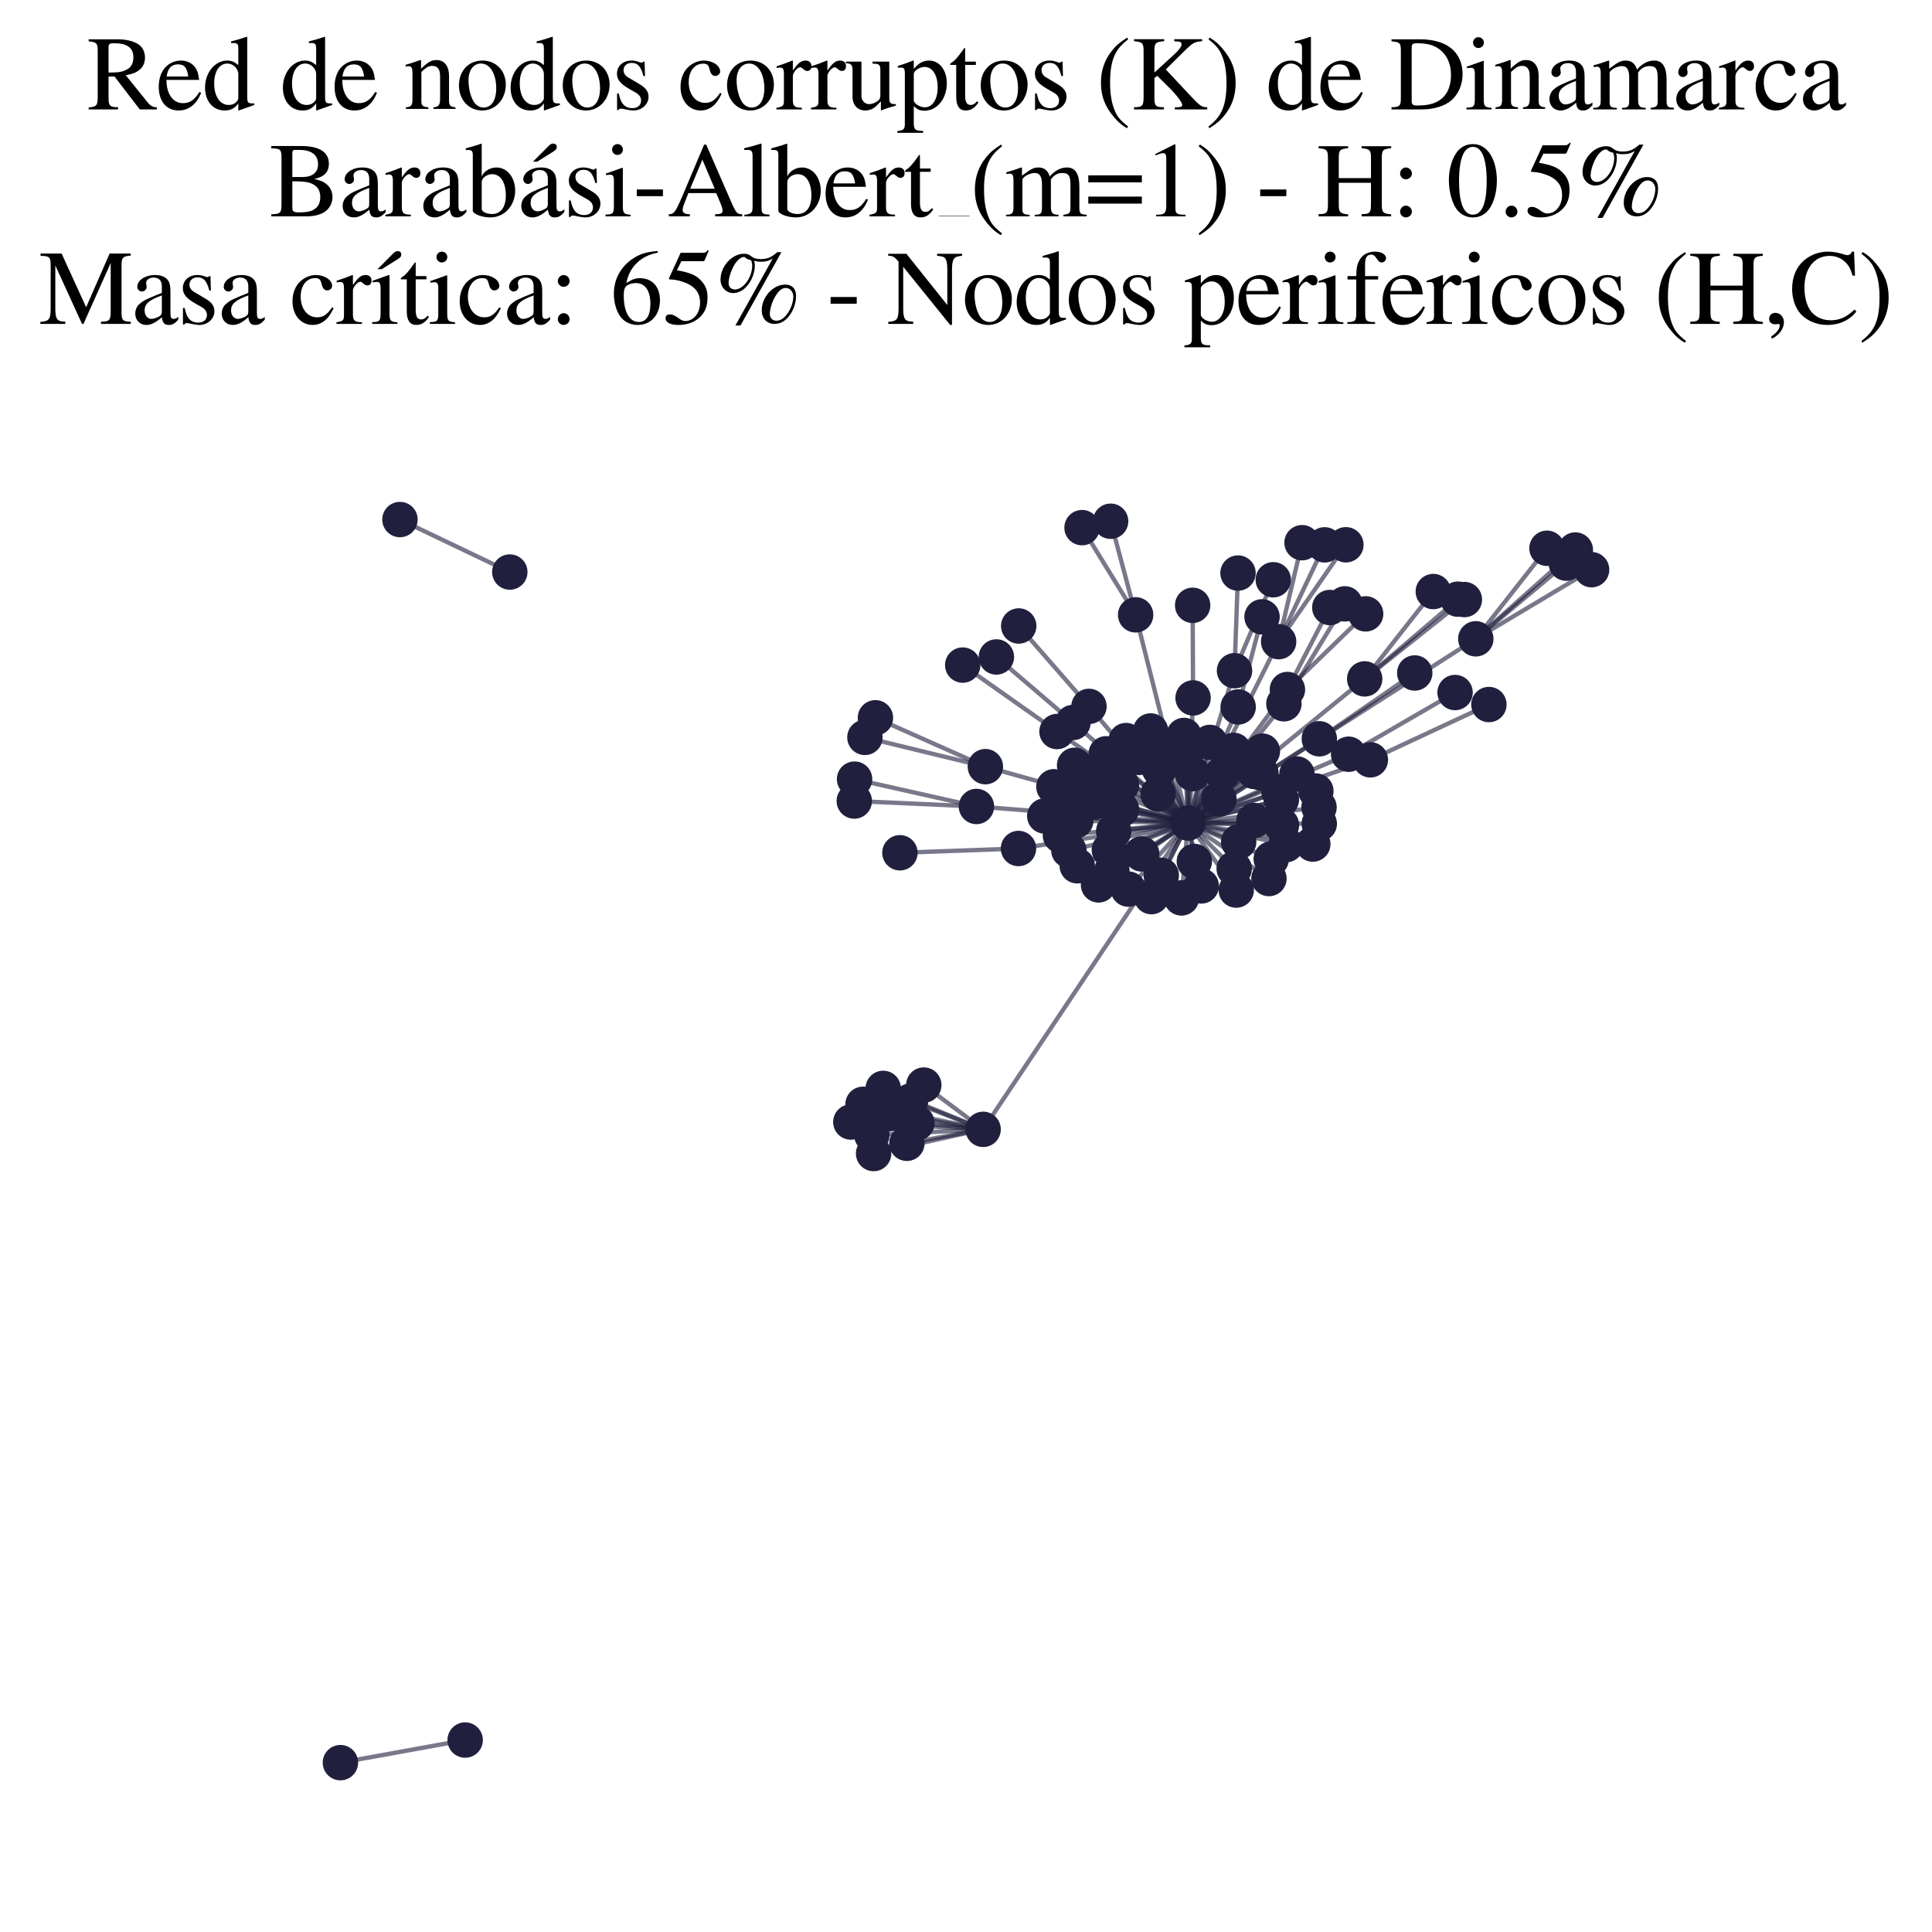 <?xml version="1.0" encoding="utf-8" standalone="no"?>
<!DOCTYPE svg PUBLIC "-//W3C//DTD SVG 1.1//EN"
  "http://www.w3.org/Graphics/SVG/1.1/DTD/svg11.dtd">
<svg xmlns:xlink="http://www.w3.org/1999/xlink" width="178.023pt" height="178.045pt" viewBox="0 0 178.023 178.045" xmlns="http://www.w3.org/2000/svg" version="1.1">
 <defs>
  <style type="text/css">*{stroke-linejoin: round; stroke-linecap: butt}</style>
 </defs>
 <g id="figure_1">
  <g id="patch_1">
   <path d="M 0 178.045 
L 178.023 178.045 
L 178.023 0 
L 0 0 
z
" style="fill: #ffffff"/>
  </g>
  <g id="axes_1">
   <g id="LineCollection_1">
    <path d="M 109.473 75.837 
L 90.589 104.063 
" clip-path="url(#p9d68bdb3b7)" style="fill: none; stroke: #201f3d; stroke-opacity: 0.6; stroke-width: 0.4"/>
    <path d="M 109.473 75.837 
L 104.643 56.654 
" clip-path="url(#p9d68bdb3b7)" style="fill: none; stroke: #201f3d; stroke-opacity: 0.6; stroke-width: 0.4"/>
    <path d="M 109.473 75.837 
L 100.087 71.903 
" clip-path="url(#p9d68bdb3b7)" style="fill: none; stroke: #201f3d; stroke-opacity: 0.6; stroke-width: 0.4"/>
    <path d="M 109.473 75.837 
L 101.93 69.457 
" clip-path="url(#p9d68bdb3b7)" style="fill: none; stroke: #201f3d; stroke-opacity: 0.6; stroke-width: 0.4"/>
    <path d="M 109.473 75.837 
L 135.987 58.863 
" clip-path="url(#p9d68bdb3b7)" style="fill: none; stroke: #201f3d; stroke-opacity: 0.6; stroke-width: 0.4"/>
    <path d="M 109.473 75.837 
L 100.342 65.09 
" clip-path="url(#p9d68bdb3b7)" style="fill: none; stroke: #201f3d; stroke-opacity: 0.6; stroke-width: 0.4"/>
    <path d="M 109.473 75.837 
L 106.098 82.619 
" clip-path="url(#p9d68bdb3b7)" style="fill: none; stroke: #201f3d; stroke-opacity: 0.6; stroke-width: 0.4"/>
    <path d="M 109.473 75.837 
L 109.888 71.29 
" clip-path="url(#p9d68bdb3b7)" style="fill: none; stroke: #201f3d; stroke-opacity: 0.6; stroke-width: 0.4"/>
    <path d="M 109.473 75.837 
L 113.913 82.015 
" clip-path="url(#p9d68bdb3b7)" style="fill: none; stroke: #201f3d; stroke-opacity: 0.6; stroke-width: 0.4"/>
    <path d="M 109.473 75.837 
L 89.974 74.312 
" clip-path="url(#p9d68bdb3b7)" style="fill: none; stroke: #201f3d; stroke-opacity: 0.6; stroke-width: 0.4"/>
    <path d="M 109.473 75.837 
L 121.25 72.888 
" clip-path="url(#p9d68bdb3b7)" style="fill: none; stroke: #201f3d; stroke-opacity: 0.6; stroke-width: 0.4"/>
    <path d="M 109.473 75.837 
L 117.82 59.123 
" clip-path="url(#p9d68bdb3b7)" style="fill: none; stroke: #201f3d; stroke-opacity: 0.6; stroke-width: 0.4"/>
    <path d="M 109.473 75.837 
L 110.052 79.375 
" clip-path="url(#p9d68bdb3b7)" style="fill: none; stroke: #201f3d; stroke-opacity: 0.6; stroke-width: 0.4"/>
    <path d="M 109.473 75.837 
L 126.272 70.013 
" clip-path="url(#p9d68bdb3b7)" style="fill: none; stroke: #201f3d; stroke-opacity: 0.6; stroke-width: 0.4"/>
    <path d="M 109.473 75.837 
L 114.09 65.14 
" clip-path="url(#p9d68bdb3b7)" style="fill: none; stroke: #201f3d; stroke-opacity: 0.6; stroke-width: 0.4"/>
    <path d="M 109.473 75.837 
L 109.935 64.31 
" clip-path="url(#p9d68bdb3b7)" style="fill: none; stroke: #201f3d; stroke-opacity: 0.6; stroke-width: 0.4"/>
    <path d="M 109.473 75.837 
L 102.221 78.318 
" clip-path="url(#p9d68bdb3b7)" style="fill: none; stroke: #201f3d; stroke-opacity: 0.6; stroke-width: 0.4"/>
    <path d="M 109.473 75.837 
L 113.754 61.802 
" clip-path="url(#p9d68bdb3b7)" style="fill: none; stroke: #201f3d; stroke-opacity: 0.6; stroke-width: 0.4"/>
    <path d="M 109.473 75.837 
L 125.748 62.557 
" clip-path="url(#p9d68bdb3b7)" style="fill: none; stroke: #201f3d; stroke-opacity: 0.6; stroke-width: 0.4"/>
    <path d="M 109.473 75.837 
L 118.079 76.022 
" clip-path="url(#p9d68bdb3b7)" style="fill: none; stroke: #201f3d; stroke-opacity: 0.6; stroke-width: 0.4"/>
    <path d="M 109.473 75.837 
L 118.629 63.535 
" clip-path="url(#p9d68bdb3b7)" style="fill: none; stroke: #201f3d; stroke-opacity: 0.6; stroke-width: 0.4"/>
    <path d="M 109.473 75.837 
L 97.397 67.407 
" clip-path="url(#p9d68bdb3b7)" style="fill: none; stroke: #201f3d; stroke-opacity: 0.6; stroke-width: 0.4"/>
    <path d="M 109.473 75.837 
L 121.567 68.075 
" clip-path="url(#p9d68bdb3b7)" style="fill: none; stroke: #201f3d; stroke-opacity: 0.6; stroke-width: 0.4"/>
    <path d="M 109.473 75.837 
L 117.854 72.958 
" clip-path="url(#p9d68bdb3b7)" style="fill: none; stroke: #201f3d; stroke-opacity: 0.6; stroke-width: 0.4"/>
    <path d="M 109.473 75.837 
L 115.57 71.086 
" clip-path="url(#p9d68bdb3b7)" style="fill: none; stroke: #201f3d; stroke-opacity: 0.6; stroke-width: 0.4"/>
    <path d="M 109.473 75.837 
L 105.202 78.685 
" clip-path="url(#p9d68bdb3b7)" style="fill: none; stroke: #201f3d; stroke-opacity: 0.6; stroke-width: 0.4"/>
    <path d="M 109.473 75.837 
L 120.968 77.777 
" clip-path="url(#p9d68bdb3b7)" style="fill: none; stroke: #201f3d; stroke-opacity: 0.6; stroke-width: 0.4"/>
    <path d="M 109.473 75.837 
L 118.304 64.85 
" clip-path="url(#p9d68bdb3b7)" style="fill: none; stroke: #201f3d; stroke-opacity: 0.6; stroke-width: 0.4"/>
    <path d="M 109.473 75.837 
L 101.223 81.537 
" clip-path="url(#p9d68bdb3b7)" style="fill: none; stroke: #201f3d; stroke-opacity: 0.6; stroke-width: 0.4"/>
    <path d="M 109.473 75.837 
L 114.139 77.567 
" clip-path="url(#p9d68bdb3b7)" style="fill: none; stroke: #201f3d; stroke-opacity: 0.6; stroke-width: 0.4"/>
    <path d="M 109.473 75.837 
L 117.138 79.149 
" clip-path="url(#p9d68bdb3b7)" style="fill: none; stroke: #201f3d; stroke-opacity: 0.6; stroke-width: 0.4"/>
    <path d="M 109.473 75.837 
L 93.848 78.184 
" clip-path="url(#p9d68bdb3b7)" style="fill: none; stroke: #201f3d; stroke-opacity: 0.6; stroke-width: 0.4"/>
    <path d="M 109.473 75.837 
L 98.49 78.359 
" clip-path="url(#p9d68bdb3b7)" style="fill: none; stroke: #201f3d; stroke-opacity: 0.6; stroke-width: 0.4"/>
    <path d="M 109.473 75.837 
L 96.27 75.188 
" clip-path="url(#p9d68bdb3b7)" style="fill: none; stroke: #201f3d; stroke-opacity: 0.6; stroke-width: 0.4"/>
    <path d="M 109.473 75.837 
L 98.87 66.573 
" clip-path="url(#p9d68bdb3b7)" style="fill: none; stroke: #201f3d; stroke-opacity: 0.6; stroke-width: 0.4"/>
    <path d="M 109.473 75.837 
L 97.111 72.495 
" clip-path="url(#p9d68bdb3b7)" style="fill: none; stroke: #201f3d; stroke-opacity: 0.6; stroke-width: 0.4"/>
    <path d="M 109.473 75.837 
L 110.687 81.634 
" clip-path="url(#p9d68bdb3b7)" style="fill: none; stroke: #201f3d; stroke-opacity: 0.6; stroke-width: 0.4"/>
    <path d="M 109.473 75.837 
L 100.827 73.895 
" clip-path="url(#p9d68bdb3b7)" style="fill: none; stroke: #201f3d; stroke-opacity: 0.6; stroke-width: 0.4"/>
    <path d="M 109.473 75.837 
L 102.62 76.604 
" clip-path="url(#p9d68bdb3b7)" style="fill: none; stroke: #201f3d; stroke-opacity: 0.6; stroke-width: 0.4"/>
    <path d="M 109.473 75.837 
L 102.282 70.973 
" clip-path="url(#p9d68bdb3b7)" style="fill: none; stroke: #201f3d; stroke-opacity: 0.6; stroke-width: 0.4"/>
    <path d="M 109.473 75.837 
L 90.797 70.643 
" clip-path="url(#p9d68bdb3b7)" style="fill: none; stroke: #201f3d; stroke-opacity: 0.6; stroke-width: 0.4"/>
    <path d="M 109.473 75.837 
L 99.261 79.777 
" clip-path="url(#p9d68bdb3b7)" style="fill: none; stroke: #201f3d; stroke-opacity: 0.6; stroke-width: 0.4"/>
    <path d="M 109.473 75.837 
L 124.267 69.498 
" clip-path="url(#p9d68bdb3b7)" style="fill: none; stroke: #201f3d; stroke-opacity: 0.6; stroke-width: 0.4"/>
    <path d="M 109.473 75.837 
L 115.54 75.609 
" clip-path="url(#p9d68bdb3b7)" style="fill: none; stroke: #201f3d; stroke-opacity: 0.6; stroke-width: 0.4"/>
    <path d="M 109.473 75.837 
L 109.364 69.232 
" clip-path="url(#p9d68bdb3b7)" style="fill: none; stroke: #201f3d; stroke-opacity: 0.6; stroke-width: 0.4"/>
    <path d="M 109.473 75.837 
L 116.322 69.213 
" clip-path="url(#p9d68bdb3b7)" style="fill: none; stroke: #201f3d; stroke-opacity: 0.6; stroke-width: 0.4"/>
    <path d="M 109.473 75.837 
L 97.714 76.986 
" clip-path="url(#p9d68bdb3b7)" style="fill: none; stroke: #201f3d; stroke-opacity: 0.6; stroke-width: 0.4"/>
    <path d="M 109.473 75.837 
L 119.508 71.318 
" clip-path="url(#p9d68bdb3b7)" style="fill: none; stroke: #201f3d; stroke-opacity: 0.6; stroke-width: 0.4"/>
    <path d="M 109.473 75.837 
L 103.342 74.584 
" clip-path="url(#p9d68bdb3b7)" style="fill: none; stroke: #201f3d; stroke-opacity: 0.6; stroke-width: 0.4"/>
    <path d="M 109.473 75.837 
L 106.026 67.354 
" clip-path="url(#p9d68bdb3b7)" style="fill: none; stroke: #201f3d; stroke-opacity: 0.6; stroke-width: 0.4"/>
    <path d="M 109.473 75.837 
L 111.485 68.411 
" clip-path="url(#p9d68bdb3b7)" style="fill: none; stroke: #201f3d; stroke-opacity: 0.6; stroke-width: 0.4"/>
    <path d="M 109.473 75.837 
L 104.924 69.793 
" clip-path="url(#p9d68bdb3b7)" style="fill: none; stroke: #201f3d; stroke-opacity: 0.6; stroke-width: 0.4"/>
    <path d="M 109.473 75.837 
L 106.83 70.846 
" clip-path="url(#p9d68bdb3b7)" style="fill: none; stroke: #201f3d; stroke-opacity: 0.6; stroke-width: 0.4"/>
    <path d="M 109.473 75.837 
L 118.511 77.83 
" clip-path="url(#p9d68bdb3b7)" style="fill: none; stroke: #201f3d; stroke-opacity: 0.6; stroke-width: 0.4"/>
    <path d="M 109.473 75.837 
L 116.187 71.212 
" clip-path="url(#p9d68bdb3b7)" style="fill: none; stroke: #201f3d; stroke-opacity: 0.6; stroke-width: 0.4"/>
    <path d="M 109.473 75.837 
L 109.097 67.767 
" clip-path="url(#p9d68bdb3b7)" style="fill: none; stroke: #201f3d; stroke-opacity: 0.6; stroke-width: 0.4"/>
    <path d="M 109.473 75.837 
L 121.542 74.385 
" clip-path="url(#p9d68bdb3b7)" style="fill: none; stroke: #201f3d; stroke-opacity: 0.6; stroke-width: 0.4"/>
    <path d="M 109.473 75.837 
L 103.969 81.926 
" clip-path="url(#p9d68bdb3b7)" style="fill: none; stroke: #201f3d; stroke-opacity: 0.6; stroke-width: 0.4"/>
    <path d="M 109.473 75.837 
L 107.004 80.65 
" clip-path="url(#p9d68bdb3b7)" style="fill: none; stroke: #201f3d; stroke-opacity: 0.6; stroke-width: 0.4"/>
    <path d="M 109.473 75.837 
L 113.677 69.142 
" clip-path="url(#p9d68bdb3b7)" style="fill: none; stroke: #201f3d; stroke-opacity: 0.6; stroke-width: 0.4"/>
    <path d="M 109.473 75.837 
L 98.187 73.765 
" clip-path="url(#p9d68bdb3b7)" style="fill: none; stroke: #201f3d; stroke-opacity: 0.6; stroke-width: 0.4"/>
    <path d="M 109.473 75.837 
L 116.926 80.952 
" clip-path="url(#p9d68bdb3b7)" style="fill: none; stroke: #201f3d; stroke-opacity: 0.6; stroke-width: 0.4"/>
    <path d="M 109.473 75.837 
L 99.018 70.516 
" clip-path="url(#p9d68bdb3b7)" style="fill: none; stroke: #201f3d; stroke-opacity: 0.6; stroke-width: 0.4"/>
    <path d="M 109.473 75.837 
L 118.072 73.681 
" clip-path="url(#p9d68bdb3b7)" style="fill: none; stroke: #201f3d; stroke-opacity: 0.6; stroke-width: 0.4"/>
    <path d="M 109.473 75.837 
L 103.76 68.24 
" clip-path="url(#p9d68bdb3b7)" style="fill: none; stroke: #201f3d; stroke-opacity: 0.6; stroke-width: 0.4"/>
    <path d="M 109.473 75.837 
L 112.316 73.617 
" clip-path="url(#p9d68bdb3b7)" style="fill: none; stroke: #201f3d; stroke-opacity: 0.6; stroke-width: 0.4"/>
    <path d="M 109.473 75.837 
L 106.716 73.166 
" clip-path="url(#p9d68bdb3b7)" style="fill: none; stroke: #201f3d; stroke-opacity: 0.6; stroke-width: 0.4"/>
    <path d="M 109.473 75.837 
L 103.341 72.335 
" clip-path="url(#p9d68bdb3b7)" style="fill: none; stroke: #201f3d; stroke-opacity: 0.6; stroke-width: 0.4"/>
    <path d="M 109.473 75.837 
L 113.725 80.049 
" clip-path="url(#p9d68bdb3b7)" style="fill: none; stroke: #201f3d; stroke-opacity: 0.6; stroke-width: 0.4"/>
    <path d="M 109.473 75.837 
L 106.755 68.458 
" clip-path="url(#p9d68bdb3b7)" style="fill: none; stroke: #201f3d; stroke-opacity: 0.6; stroke-width: 0.4"/>
    <path d="M 109.473 75.837 
L 121.564 75.903 
" clip-path="url(#p9d68bdb3b7)" style="fill: none; stroke: #201f3d; stroke-opacity: 0.6; stroke-width: 0.4"/>
    <path d="M 109.473 75.837 
L 112.653 71.259 
" clip-path="url(#p9d68bdb3b7)" style="fill: none; stroke: #201f3d; stroke-opacity: 0.6; stroke-width: 0.4"/>
    <path d="M 109.473 75.837 
L 102.457 80.215 
" clip-path="url(#p9d68bdb3b7)" style="fill: none; stroke: #201f3d; stroke-opacity: 0.6; stroke-width: 0.4"/>
    <path d="M 109.473 75.837 
L 99.126 75.629 
" clip-path="url(#p9d68bdb3b7)" style="fill: none; stroke: #201f3d; stroke-opacity: 0.6; stroke-width: 0.4"/>
    <path d="M 109.473 75.837 
L 108.866 82.737 
" clip-path="url(#p9d68bdb3b7)" style="fill: none; stroke: #201f3d; stroke-opacity: 0.6; stroke-width: 0.4"/>
    <path d="M 90.589 104.063 
L 81.383 100.289 
" clip-path="url(#p9d68bdb3b7)" style="fill: none; stroke: #201f3d; stroke-opacity: 0.6; stroke-width: 0.4"/>
    <path d="M 90.589 104.063 
L 79.524 101.755 
" clip-path="url(#p9d68bdb3b7)" style="fill: none; stroke: #201f3d; stroke-opacity: 0.6; stroke-width: 0.4"/>
    <path d="M 90.589 104.063 
L 78.399 103.387 
" clip-path="url(#p9d68bdb3b7)" style="fill: none; stroke: #201f3d; stroke-opacity: 0.6; stroke-width: 0.4"/>
    <path d="M 90.589 104.063 
L 84.489 103.48 
" clip-path="url(#p9d68bdb3b7)" style="fill: none; stroke: #201f3d; stroke-opacity: 0.6; stroke-width: 0.4"/>
    <path d="M 90.589 104.063 
L 80.498 106.293 
" clip-path="url(#p9d68bdb3b7)" style="fill: none; stroke: #201f3d; stroke-opacity: 0.6; stroke-width: 0.4"/>
    <path d="M 90.589 104.063 
L 80.336 104.591 
" clip-path="url(#p9d68bdb3b7)" style="fill: none; stroke: #201f3d; stroke-opacity: 0.6; stroke-width: 0.4"/>
    <path d="M 90.589 104.063 
L 83.894 101.463 
" clip-path="url(#p9d68bdb3b7)" style="fill: none; stroke: #201f3d; stroke-opacity: 0.6; stroke-width: 0.4"/>
    <path d="M 90.589 104.063 
L 85.121 99.983 
" clip-path="url(#p9d68bdb3b7)" style="fill: none; stroke: #201f3d; stroke-opacity: 0.6; stroke-width: 0.4"/>
    <path d="M 90.589 104.063 
L 81.991 102.613 
" clip-path="url(#p9d68bdb3b7)" style="fill: none; stroke: #201f3d; stroke-opacity: 0.6; stroke-width: 0.4"/>
    <path d="M 90.589 104.063 
L 83.563 105.347 
" clip-path="url(#p9d68bdb3b7)" style="fill: none; stroke: #201f3d; stroke-opacity: 0.6; stroke-width: 0.4"/>
    <path d="M 104.643 56.654 
L 99.704 48.619 
" clip-path="url(#p9d68bdb3b7)" style="fill: none; stroke: #201f3d; stroke-opacity: 0.6; stroke-width: 0.4"/>
    <path d="M 104.643 56.654 
L 102.338 48.03 
" clip-path="url(#p9d68bdb3b7)" style="fill: none; stroke: #201f3d; stroke-opacity: 0.6; stroke-width: 0.4"/>
    <path d="M 135.987 58.863 
L 146.656 52.493 
" clip-path="url(#p9d68bdb3b7)" style="fill: none; stroke: #201f3d; stroke-opacity: 0.6; stroke-width: 0.4"/>
    <path d="M 135.987 58.863 
L 142.546 50.52 
" clip-path="url(#p9d68bdb3b7)" style="fill: none; stroke: #201f3d; stroke-opacity: 0.6; stroke-width: 0.4"/>
    <path d="M 135.987 58.863 
L 144.322 51.892 
" clip-path="url(#p9d68bdb3b7)" style="fill: none; stroke: #201f3d; stroke-opacity: 0.6; stroke-width: 0.4"/>
    <path d="M 135.987 58.863 
L 145.16 50.681 
" clip-path="url(#p9d68bdb3b7)" style="fill: none; stroke: #201f3d; stroke-opacity: 0.6; stroke-width: 0.4"/>
    <path d="M 130.361 62.011 
L 121.567 68.075 
" clip-path="url(#p9d68bdb3b7)" style="fill: none; stroke: #201f3d; stroke-opacity: 0.6; stroke-width: 0.4"/>
    <path d="M 100.342 65.09 
L 93.868 57.68 
" clip-path="url(#p9d68bdb3b7)" style="fill: none; stroke: #201f3d; stroke-opacity: 0.6; stroke-width: 0.4"/>
    <path d="M 89.974 74.312 
L 78.718 73.81 
" clip-path="url(#p9d68bdb3b7)" style="fill: none; stroke: #201f3d; stroke-opacity: 0.6; stroke-width: 0.4"/>
    <path d="M 89.974 74.312 
L 78.744 71.793 
" clip-path="url(#p9d68bdb3b7)" style="fill: none; stroke: #201f3d; stroke-opacity: 0.6; stroke-width: 0.4"/>
    <path d="M 134.342 55.209 
L 125.748 62.557 
" clip-path="url(#p9d68bdb3b7)" style="fill: none; stroke: #201f3d; stroke-opacity: 0.6; stroke-width: 0.4"/>
    <path d="M 117.82 59.123 
L 122.056 50.205 
" clip-path="url(#p9d68bdb3b7)" style="fill: none; stroke: #201f3d; stroke-opacity: 0.6; stroke-width: 0.4"/>
    <path d="M 117.82 59.123 
L 124.017 50.198 
" clip-path="url(#p9d68bdb3b7)" style="fill: none; stroke: #201f3d; stroke-opacity: 0.6; stroke-width: 0.4"/>
    <path d="M 117.82 59.123 
L 119.977 50.006 
" clip-path="url(#p9d68bdb3b7)" style="fill: none; stroke: #201f3d; stroke-opacity: 0.6; stroke-width: 0.4"/>
    <path d="M 132.071 54.508 
L 125.748 62.557 
" clip-path="url(#p9d68bdb3b7)" style="fill: none; stroke: #201f3d; stroke-opacity: 0.6; stroke-width: 0.4"/>
    <path d="M 126.272 70.013 
L 137.195 64.92 
" clip-path="url(#p9d68bdb3b7)" style="fill: none; stroke: #201f3d; stroke-opacity: 0.6; stroke-width: 0.4"/>
    <path d="M 114.09 65.14 
L 116.289 56.839 
" clip-path="url(#p9d68bdb3b7)" style="fill: none; stroke: #201f3d; stroke-opacity: 0.6; stroke-width: 0.4"/>
    <path d="M 109.935 64.31 
L 109.896 55.776 
" clip-path="url(#p9d68bdb3b7)" style="fill: none; stroke: #201f3d; stroke-opacity: 0.6; stroke-width: 0.4"/>
    <path d="M 134.077 63.812 
L 124.267 69.498 
" clip-path="url(#p9d68bdb3b7)" style="fill: none; stroke: #201f3d; stroke-opacity: 0.6; stroke-width: 0.4"/>
    <path d="M 123.925 55.643 
L 118.304 64.85 
" clip-path="url(#p9d68bdb3b7)" style="fill: none; stroke: #201f3d; stroke-opacity: 0.6; stroke-width: 0.4"/>
    <path d="M 80.666 66.14 
L 90.797 70.643 
" clip-path="url(#p9d68bdb3b7)" style="fill: none; stroke: #201f3d; stroke-opacity: 0.6; stroke-width: 0.4"/>
    <path d="M 113.754 61.802 
L 117.324 53.421 
" clip-path="url(#p9d68bdb3b7)" style="fill: none; stroke: #201f3d; stroke-opacity: 0.6; stroke-width: 0.4"/>
    <path d="M 113.754 61.802 
L 114.075 52.804 
" clip-path="url(#p9d68bdb3b7)" style="fill: none; stroke: #201f3d; stroke-opacity: 0.6; stroke-width: 0.4"/>
    <path d="M 125.748 62.557 
L 134.934 55.246 
" clip-path="url(#p9d68bdb3b7)" style="fill: none; stroke: #201f3d; stroke-opacity: 0.6; stroke-width: 0.4"/>
    <path d="M 118.629 63.535 
L 125.835 56.564 
" clip-path="url(#p9d68bdb3b7)" style="fill: none; stroke: #201f3d; stroke-opacity: 0.6; stroke-width: 0.4"/>
    <path d="M 118.629 63.535 
L 122.533 55.979 
" clip-path="url(#p9d68bdb3b7)" style="fill: none; stroke: #201f3d; stroke-opacity: 0.6; stroke-width: 0.4"/>
    <path d="M 97.397 67.407 
L 88.709 61.284 
" clip-path="url(#p9d68bdb3b7)" style="fill: none; stroke: #201f3d; stroke-opacity: 0.6; stroke-width: 0.4"/>
    <path d="M 91.812 60.535 
L 98.87 66.573 
" clip-path="url(#p9d68bdb3b7)" style="fill: none; stroke: #201f3d; stroke-opacity: 0.6; stroke-width: 0.4"/>
    <path d="M 93.848 78.184 
L 82.923 78.578 
" clip-path="url(#p9d68bdb3b7)" style="fill: none; stroke: #201f3d; stroke-opacity: 0.6; stroke-width: 0.4"/>
    <path d="M 31.367 162.418 
L 42.862 160.336 
" clip-path="url(#p9d68bdb3b7)" style="fill: none; stroke: #201f3d; stroke-opacity: 0.6; stroke-width: 0.4"/>
    <path d="M 36.854 47.873 
L 46.976 52.71 
" clip-path="url(#p9d68bdb3b7)" style="fill: none; stroke: #201f3d; stroke-opacity: 0.6; stroke-width: 0.4"/>
    <path d="M 90.797 70.643 
L 79.697 67.945 
" clip-path="url(#p9d68bdb3b7)" style="fill: none; stroke: #201f3d; stroke-opacity: 0.6; stroke-width: 0.4"/>
   </g>
   <g id="PathCollection_1">
    <defs>
     <path id="m2246d7cf78" d="M 0 1.581 
C 0.419 1.581 0.822 1.415 1.118 1.118 
C 1.415 0.822 1.581 0.419 1.581 0 
C 1.581 -0.419 1.415 -0.822 1.118 -1.118 
C 0.822 -1.415 0.419 -1.581 0 -1.581 
C -0.419 -1.581 -0.822 -1.415 -1.118 -1.118 
C -1.415 -0.822 -1.581 -0.419 -1.581 0 
C -1.581 0.419 -1.415 0.822 -1.118 1.118 
C -0.822 1.415 -0.419 1.581 0 1.581 
z
" style="stroke: #201f3d; stroke-width: 0.1"/>
    </defs>
    <g clip-path="url(#p9d68bdb3b7)">
     <use xlink:href="#m2246d7cf78" x="112.653" y="71.259" style="fill: #201f3d; stroke: #201f3d; stroke-width: 0.1"/>
     <use xlink:href="#m2246d7cf78" x="122.056" y="50.205" style="fill: #201f3d; stroke: #201f3d; stroke-width: 0.1"/>
     <use xlink:href="#m2246d7cf78" x="116.187" y="71.212" style="fill: #201f3d; stroke: #201f3d; stroke-width: 0.1"/>
     <use xlink:href="#m2246d7cf78" x="121.567" y="68.075" style="fill: #201f3d; stroke: #201f3d; stroke-width: 0.1"/>
     <use xlink:href="#m2246d7cf78" x="117.854" y="72.958" style="fill: #201f3d; stroke: #201f3d; stroke-width: 0.1"/>
     <use xlink:href="#m2246d7cf78" x="103.341" y="72.335" style="fill: #201f3d; stroke: #201f3d; stroke-width: 0.1"/>
     <use xlink:href="#m2246d7cf78" x="99.261" y="79.777" style="fill: #201f3d; stroke: #201f3d; stroke-width: 0.1"/>
     <use xlink:href="#m2246d7cf78" x="106.026" y="67.354" style="fill: #201f3d; stroke: #201f3d; stroke-width: 0.1"/>
     <use xlink:href="#m2246d7cf78" x="99.704" y="48.619" style="fill: #201f3d; stroke: #201f3d; stroke-width: 0.1"/>
     <use xlink:href="#m2246d7cf78" x="104.924" y="69.793" style="fill: #201f3d; stroke: #201f3d; stroke-width: 0.1"/>
     <use xlink:href="#m2246d7cf78" x="84.489" y="103.48" style="fill: #201f3d; stroke: #201f3d; stroke-width: 0.1"/>
     <use xlink:href="#m2246d7cf78" x="118.511" y="77.83" style="fill: #201f3d; stroke: #201f3d; stroke-width: 0.1"/>
     <use xlink:href="#m2246d7cf78" x="78.399" y="103.387" style="fill: #201f3d; stroke: #201f3d; stroke-width: 0.1"/>
     <use xlink:href="#m2246d7cf78" x="123.925" y="55.643" style="fill: #201f3d; stroke: #201f3d; stroke-width: 0.1"/>
     <use xlink:href="#m2246d7cf78" x="82.923" y="78.578" style="fill: #201f3d; stroke: #201f3d; stroke-width: 0.1"/>
     <use xlink:href="#m2246d7cf78" x="88.709" y="61.284" style="fill: #201f3d; stroke: #201f3d; stroke-width: 0.1"/>
     <use xlink:href="#m2246d7cf78" x="93.868" y="57.68" style="fill: #201f3d; stroke: #201f3d; stroke-width: 0.1"/>
     <use xlink:href="#m2246d7cf78" x="81.383" y="100.289" style="fill: #201f3d; stroke: #201f3d; stroke-width: 0.1"/>
     <use xlink:href="#m2246d7cf78" x="132.071" y="54.508" style="fill: #201f3d; stroke: #201f3d; stroke-width: 0.1"/>
     <use xlink:href="#m2246d7cf78" x="113.913" y="82.015" style="fill: #201f3d; stroke: #201f3d; stroke-width: 0.1"/>
     <use xlink:href="#m2246d7cf78" x="120.968" y="77.777" style="fill: #201f3d; stroke: #201f3d; stroke-width: 0.1"/>
     <use xlink:href="#m2246d7cf78" x="91.812" y="60.535" style="fill: #201f3d; stroke: #201f3d; stroke-width: 0.1"/>
     <use xlink:href="#m2246d7cf78" x="79.697" y="67.945" style="fill: #201f3d; stroke: #201f3d; stroke-width: 0.1"/>
     <use xlink:href="#m2246d7cf78" x="102.62" y="76.604" style="fill: #201f3d; stroke: #201f3d; stroke-width: 0.1"/>
     <use xlink:href="#m2246d7cf78" x="110.687" y="81.634" style="fill: #201f3d; stroke: #201f3d; stroke-width: 0.1"/>
     <use xlink:href="#m2246d7cf78" x="90.797" y="70.643" style="fill: #201f3d; stroke: #201f3d; stroke-width: 0.1"/>
     <use xlink:href="#m2246d7cf78" x="108.866" y="82.737" style="fill: #201f3d; stroke: #201f3d; stroke-width: 0.1"/>
     <use xlink:href="#m2246d7cf78" x="117.138" y="79.149" style="fill: #201f3d; stroke: #201f3d; stroke-width: 0.1"/>
     <use xlink:href="#m2246d7cf78" x="101.223" y="81.537" style="fill: #201f3d; stroke: #201f3d; stroke-width: 0.1"/>
     <use xlink:href="#m2246d7cf78" x="83.894" y="101.463" style="fill: #201f3d; stroke: #201f3d; stroke-width: 0.1"/>
     <use xlink:href="#m2246d7cf78" x="113.754" y="61.802" style="fill: #201f3d; stroke: #201f3d; stroke-width: 0.1"/>
     <use xlink:href="#m2246d7cf78" x="144.322" y="51.892" style="fill: #201f3d; stroke: #201f3d; stroke-width: 0.1"/>
     <use xlink:href="#m2246d7cf78" x="118.304" y="64.85" style="fill: #201f3d; stroke: #201f3d; stroke-width: 0.1"/>
     <use xlink:href="#m2246d7cf78" x="46.976" y="52.71" style="fill: #201f3d; stroke: #201f3d; stroke-width: 0.1"/>
     <use xlink:href="#m2246d7cf78" x="102.338" y="48.03" style="fill: #201f3d; stroke: #201f3d; stroke-width: 0.1"/>
     <use xlink:href="#m2246d7cf78" x="109.896" y="55.776" style="fill: #201f3d; stroke: #201f3d; stroke-width: 0.1"/>
     <use xlink:href="#m2246d7cf78" x="114.09" y="65.14" style="fill: #201f3d; stroke: #201f3d; stroke-width: 0.1"/>
     <use xlink:href="#m2246d7cf78" x="109.364" y="69.232" style="fill: #201f3d; stroke: #201f3d; stroke-width: 0.1"/>
     <use xlink:href="#m2246d7cf78" x="146.656" y="52.493" style="fill: #201f3d; stroke: #201f3d; stroke-width: 0.1"/>
     <use xlink:href="#m2246d7cf78" x="78.718" y="73.81" style="fill: #201f3d; stroke: #201f3d; stroke-width: 0.1"/>
     <use xlink:href="#m2246d7cf78" x="101.93" y="69.457" style="fill: #201f3d; stroke: #201f3d; stroke-width: 0.1"/>
     <use xlink:href="#m2246d7cf78" x="100.087" y="71.903" style="fill: #201f3d; stroke: #201f3d; stroke-width: 0.1"/>
     <use xlink:href="#m2246d7cf78" x="118.072" y="73.681" style="fill: #201f3d; stroke: #201f3d; stroke-width: 0.1"/>
     <use xlink:href="#m2246d7cf78" x="118.079" y="76.022" style="fill: #201f3d; stroke: #201f3d; stroke-width: 0.1"/>
     <use xlink:href="#m2246d7cf78" x="145.16" y="50.681" style="fill: #201f3d; stroke: #201f3d; stroke-width: 0.1"/>
     <use xlink:href="#m2246d7cf78" x="100.342" y="65.09" style="fill: #201f3d; stroke: #201f3d; stroke-width: 0.1"/>
     <use xlink:href="#m2246d7cf78" x="119.977" y="50.006" style="fill: #201f3d; stroke: #201f3d; stroke-width: 0.1"/>
     <use xlink:href="#m2246d7cf78" x="112.316" y="73.617" style="fill: #201f3d; stroke: #201f3d; stroke-width: 0.1"/>
     <use xlink:href="#m2246d7cf78" x="126.272" y="70.013" style="fill: #201f3d; stroke: #201f3d; stroke-width: 0.1"/>
     <use xlink:href="#m2246d7cf78" x="106.755" y="68.458" style="fill: #201f3d; stroke: #201f3d; stroke-width: 0.1"/>
     <use xlink:href="#m2246d7cf78" x="31.367" y="162.418" style="fill: #201f3d; stroke: #201f3d; stroke-width: 0.1"/>
     <use xlink:href="#m2246d7cf78" x="93.848" y="78.184" style="fill: #201f3d; stroke: #201f3d; stroke-width: 0.1"/>
     <use xlink:href="#m2246d7cf78" x="103.969" y="81.926" style="fill: #201f3d; stroke: #201f3d; stroke-width: 0.1"/>
     <use xlink:href="#m2246d7cf78" x="106.098" y="82.619" style="fill: #201f3d; stroke: #201f3d; stroke-width: 0.1"/>
     <use xlink:href="#m2246d7cf78" x="135.987" y="58.863" style="fill: #201f3d; stroke: #201f3d; stroke-width: 0.1"/>
     <use xlink:href="#m2246d7cf78" x="124.017" y="50.198" style="fill: #201f3d; stroke: #201f3d; stroke-width: 0.1"/>
     <use xlink:href="#m2246d7cf78" x="80.666" y="66.14" style="fill: #201f3d; stroke: #201f3d; stroke-width: 0.1"/>
     <use xlink:href="#m2246d7cf78" x="96.27" y="75.188" style="fill: #201f3d; stroke: #201f3d; stroke-width: 0.1"/>
     <use xlink:href="#m2246d7cf78" x="115.57" y="71.086" style="fill: #201f3d; stroke: #201f3d; stroke-width: 0.1"/>
     <use xlink:href="#m2246d7cf78" x="109.935" y="64.31" style="fill: #201f3d; stroke: #201f3d; stroke-width: 0.1"/>
     <use xlink:href="#m2246d7cf78" x="124.267" y="69.498" style="fill: #201f3d; stroke: #201f3d; stroke-width: 0.1"/>
     <use xlink:href="#m2246d7cf78" x="115.54" y="75.609" style="fill: #201f3d; stroke: #201f3d; stroke-width: 0.1"/>
     <use xlink:href="#m2246d7cf78" x="113.725" y="80.049" style="fill: #201f3d; stroke: #201f3d; stroke-width: 0.1"/>
     <use xlink:href="#m2246d7cf78" x="111.485" y="68.411" style="fill: #201f3d; stroke: #201f3d; stroke-width: 0.1"/>
     <use xlink:href="#m2246d7cf78" x="97.111" y="72.495" style="fill: #201f3d; stroke: #201f3d; stroke-width: 0.1"/>
     <use xlink:href="#m2246d7cf78" x="106.83" y="70.846" style="fill: #201f3d; stroke: #201f3d; stroke-width: 0.1"/>
     <use xlink:href="#m2246d7cf78" x="97.397" y="67.407" style="fill: #201f3d; stroke: #201f3d; stroke-width: 0.1"/>
     <use xlink:href="#m2246d7cf78" x="98.87" y="66.573" style="fill: #201f3d; stroke: #201f3d; stroke-width: 0.1"/>
     <use xlink:href="#m2246d7cf78" x="125.748" y="62.557" style="fill: #201f3d; stroke: #201f3d; stroke-width: 0.1"/>
     <use xlink:href="#m2246d7cf78" x="90.589" y="104.063" style="fill: #201f3d; stroke: #201f3d; stroke-width: 0.1"/>
     <use xlink:href="#m2246d7cf78" x="109.097" y="67.767" style="fill: #201f3d; stroke: #201f3d; stroke-width: 0.1"/>
     <use xlink:href="#m2246d7cf78" x="98.49" y="78.359" style="fill: #201f3d; stroke: #201f3d; stroke-width: 0.1"/>
     <use xlink:href="#m2246d7cf78" x="121.564" y="75.903" style="fill: #201f3d; stroke: #201f3d; stroke-width: 0.1"/>
     <use xlink:href="#m2246d7cf78" x="81.991" y="102.613" style="fill: #201f3d; stroke: #201f3d; stroke-width: 0.1"/>
     <use xlink:href="#m2246d7cf78" x="80.336" y="104.591" style="fill: #201f3d; stroke: #201f3d; stroke-width: 0.1"/>
     <use xlink:href="#m2246d7cf78" x="116.322" y="69.213" style="fill: #201f3d; stroke: #201f3d; stroke-width: 0.1"/>
     <use xlink:href="#m2246d7cf78" x="98.187" y="73.765" style="fill: #201f3d; stroke: #201f3d; stroke-width: 0.1"/>
     <use xlink:href="#m2246d7cf78" x="121.25" y="72.888" style="fill: #201f3d; stroke: #201f3d; stroke-width: 0.1"/>
     <use xlink:href="#m2246d7cf78" x="80.498" y="106.293" style="fill: #201f3d; stroke: #201f3d; stroke-width: 0.1"/>
     <use xlink:href="#m2246d7cf78" x="36.854" y="47.873" style="fill: #201f3d; stroke: #201f3d; stroke-width: 0.1"/>
     <use xlink:href="#m2246d7cf78" x="99.126" y="75.629" style="fill: #201f3d; stroke: #201f3d; stroke-width: 0.1"/>
     <use xlink:href="#m2246d7cf78" x="85.121" y="99.983" style="fill: #201f3d; stroke: #201f3d; stroke-width: 0.1"/>
     <use xlink:href="#m2246d7cf78" x="100.827" y="73.895" style="fill: #201f3d; stroke: #201f3d; stroke-width: 0.1"/>
     <use xlink:href="#m2246d7cf78" x="97.714" y="76.986" style="fill: #201f3d; stroke: #201f3d; stroke-width: 0.1"/>
     <use xlink:href="#m2246d7cf78" x="122.533" y="55.979" style="fill: #201f3d; stroke: #201f3d; stroke-width: 0.1"/>
     <use xlink:href="#m2246d7cf78" x="116.289" y="56.839" style="fill: #201f3d; stroke: #201f3d; stroke-width: 0.1"/>
     <use xlink:href="#m2246d7cf78" x="78.744" y="71.793" style="fill: #201f3d; stroke: #201f3d; stroke-width: 0.1"/>
     <use xlink:href="#m2246d7cf78" x="102.457" y="80.215" style="fill: #201f3d; stroke: #201f3d; stroke-width: 0.1"/>
     <use xlink:href="#m2246d7cf78" x="114.075" y="52.804" style="fill: #201f3d; stroke: #201f3d; stroke-width: 0.1"/>
     <use xlink:href="#m2246d7cf78" x="105.202" y="78.685" style="fill: #201f3d; stroke: #201f3d; stroke-width: 0.1"/>
     <use xlink:href="#m2246d7cf78" x="116.926" y="80.952" style="fill: #201f3d; stroke: #201f3d; stroke-width: 0.1"/>
     <use xlink:href="#m2246d7cf78" x="79.524" y="101.755" style="fill: #201f3d; stroke: #201f3d; stroke-width: 0.1"/>
     <use xlink:href="#m2246d7cf78" x="102.221" y="78.318" style="fill: #201f3d; stroke: #201f3d; stroke-width: 0.1"/>
     <use xlink:href="#m2246d7cf78" x="103.76" y="68.24" style="fill: #201f3d; stroke: #201f3d; stroke-width: 0.1"/>
     <use xlink:href="#m2246d7cf78" x="134.077" y="63.812" style="fill: #201f3d; stroke: #201f3d; stroke-width: 0.1"/>
     <use xlink:href="#m2246d7cf78" x="130.361" y="62.011" style="fill: #201f3d; stroke: #201f3d; stroke-width: 0.1"/>
     <use xlink:href="#m2246d7cf78" x="107.004" y="80.65" style="fill: #201f3d; stroke: #201f3d; stroke-width: 0.1"/>
     <use xlink:href="#m2246d7cf78" x="102.282" y="70.973" style="fill: #201f3d; stroke: #201f3d; stroke-width: 0.1"/>
     <use xlink:href="#m2246d7cf78" x="109.888" y="71.29" style="fill: #201f3d; stroke: #201f3d; stroke-width: 0.1"/>
     <use xlink:href="#m2246d7cf78" x="99.018" y="70.516" style="fill: #201f3d; stroke: #201f3d; stroke-width: 0.1"/>
     <use xlink:href="#m2246d7cf78" x="117.82" y="59.123" style="fill: #201f3d; stroke: #201f3d; stroke-width: 0.1"/>
     <use xlink:href="#m2246d7cf78" x="106.716" y="73.166" style="fill: #201f3d; stroke: #201f3d; stroke-width: 0.1"/>
     <use xlink:href="#m2246d7cf78" x="83.563" y="105.347" style="fill: #201f3d; stroke: #201f3d; stroke-width: 0.1"/>
     <use xlink:href="#m2246d7cf78" x="119.508" y="71.318" style="fill: #201f3d; stroke: #201f3d; stroke-width: 0.1"/>
     <use xlink:href="#m2246d7cf78" x="89.974" y="74.312" style="fill: #201f3d; stroke: #201f3d; stroke-width: 0.1"/>
     <use xlink:href="#m2246d7cf78" x="104.643" y="56.654" style="fill: #201f3d; stroke: #201f3d; stroke-width: 0.1"/>
     <use xlink:href="#m2246d7cf78" x="121.542" y="74.385" style="fill: #201f3d; stroke: #201f3d; stroke-width: 0.1"/>
     <use xlink:href="#m2246d7cf78" x="103.342" y="74.584" style="fill: #201f3d; stroke: #201f3d; stroke-width: 0.1"/>
     <use xlink:href="#m2246d7cf78" x="137.195" y="64.92" style="fill: #201f3d; stroke: #201f3d; stroke-width: 0.1"/>
     <use xlink:href="#m2246d7cf78" x="42.862" y="160.336" style="fill: #201f3d; stroke: #201f3d; stroke-width: 0.1"/>
     <use xlink:href="#m2246d7cf78" x="114.139" y="77.567" style="fill: #201f3d; stroke: #201f3d; stroke-width: 0.1"/>
     <use xlink:href="#m2246d7cf78" x="118.629" y="63.535" style="fill: #201f3d; stroke: #201f3d; stroke-width: 0.1"/>
     <use xlink:href="#m2246d7cf78" x="134.342" y="55.209" style="fill: #201f3d; stroke: #201f3d; stroke-width: 0.1"/>
     <use xlink:href="#m2246d7cf78" x="109.473" y="75.837" style="fill: #201f3d; stroke: #201f3d; stroke-width: 0.1"/>
     <use xlink:href="#m2246d7cf78" x="134.934" y="55.246" style="fill: #201f3d; stroke: #201f3d; stroke-width: 0.1"/>
     <use xlink:href="#m2246d7cf78" x="113.677" y="69.142" style="fill: #201f3d; stroke: #201f3d; stroke-width: 0.1"/>
     <use xlink:href="#m2246d7cf78" x="142.546" y="50.52" style="fill: #201f3d; stroke: #201f3d; stroke-width: 0.1"/>
     <use xlink:href="#m2246d7cf78" x="117.324" y="53.421" style="fill: #201f3d; stroke: #201f3d; stroke-width: 0.1"/>
     <use xlink:href="#m2246d7cf78" x="125.835" y="56.564" style="fill: #201f3d; stroke: #201f3d; stroke-width: 0.1"/>
     <use xlink:href="#m2246d7cf78" x="110.052" y="79.375" style="fill: #201f3d; stroke: #201f3d; stroke-width: 0.1"/>
    </g>
   </g>
   <g id="text_1">
    <!-- Red de nodos corruptos (K) de Dinamarca -->
    <g transform="translate(8.004 10.084) scale(0.096 -0.096)">
     <defs>
      <path id="NimbusRomNo9L-Regu-52" d="M 4218 121 
C 3974 140 3846 205 3661 424 
L 2342 2061 
C 2771 2143 2963 2219 3174 2388 
C 3379 2553 3501 2818 3501 3113 
C 3501 3385 3418 3618 3251 3801 
C 3008 4059 2477 4224 1875 4224 
L 109 4224 
L 109 4102 
C 589 4051 653 3981 653 3528 
L 653 765 
C 653 236 589 159 109 121 
L 109 0 
L 1882 0 
L 1882 134 
C 1389 134 1306 219 1306 692 
L 1306 1984 
L 1664 1984 
L 3187 0 
L 4218 0 
L 4218 121 
z
M 1306 3762 
C 1306 3937 1376 3987 1632 3987 
C 2432 3987 2803 3716 2803 3123 
C 2803 2807 2669 2542 2438 2423 
C 2144 2258 1920 2221 1306 2221 
L 1306 3762 
z
" transform="scale(0.016)"/>
      <path id="NimbusRomNo9L-Regu-65" d="M 2611 1053 
C 2304 564 2029 378 1619 378 
C 1254 378 979 564 794 930 
C 678 1174 634 1386 621 1779 
L 2592 1779 
C 2541 2193 2477 2377 2317 2581 
C 2125 2811 1830 2944 1498 2944 
C 1178 2944 877 2829 634 2611 
C 333 2349 160 1894 160 1370 
C 160 486 621 -64 1357 -64 
C 1965 -64 2445 315 2714 1008 
L 2611 1053 
z
M 634 1984 
C 704 2479 922 2714 1312 2714 
C 1702 2714 1856 2535 1939 1984 
L 634 1984 
z
" transform="scale(0.016)"/>
      <path id="NimbusRomNo9L-Regu-64" d="M 2202 -64 
L 3142 269 
L 3142 365 
C 3027 365 3014 365 2995 365 
C 2765 365 2714 435 2714 731 
L 2714 4364 
L 2682 4377 
C 2374 4268 2150 4204 1741 4096 
L 1741 3994 
C 1792 4000 1830 4000 1882 4000 
C 2118 4000 2176 3936 2176 3672 
L 2176 2669 
C 1933 2874 1760 2944 1504 2944 
C 768 2944 173 2221 173 1312 
C 173 493 653 -64 1357 -64 
C 1715 -64 1958 64 2176 365 
L 2176 -45 
L 2202 -64 
z
M 2176 653 
C 2176 608 2131 531 2067 461 
C 1952 333 1792 269 1606 269 
C 1075 269 723 781 723 1568 
C 723 2291 1037 2765 1523 2765 
C 1862 2765 2176 2464 2176 2125 
L 2176 653 
z
" transform="scale(0.016)"/>
      <path id="NimbusRomNo9L-Regu-6e" d="M 102 2579 
C 141 2598 205 2605 275 2605 
C 454 2605 512 2509 512 2195 
L 512 608 
C 512 243 442 154 115 128 
L 115 32 
L 1472 32 
L 1472 128 
C 1146 154 1050 230 1050 461 
L 1050 2259 
C 1357 2547 1498 2624 1709 2624 
C 2022 2624 2176 2426 2176 2003 
L 2176 666 
C 2176 262 2093 154 1773 128 
L 1773 32 
L 3104 32 
L 3104 128 
C 2790 160 2714 237 2714 550 
L 2714 2016 
C 2714 2618 2432 2976 1958 2976 
C 1664 2976 1466 2867 1030 2458 
L 1030 2963 
L 986 2976 
C 672 2861 454 2790 102 2688 
L 102 2579 
z
" transform="scale(0.016)"/>
      <path id="NimbusRomNo9L-Regu-6f" d="M 1600 2944 
C 768 2944 186 2330 186 1446 
C 186 582 781 -64 1587 -64 
C 2394 -64 3008 614 3008 1498 
C 3008 2336 2419 2944 1600 2944 
z
M 1517 2765 
C 2054 2765 2432 2150 2432 1274 
C 2432 550 2144 115 1664 115 
C 1414 115 1178 269 1043 525 
C 864 858 762 1306 762 1760 
C 762 2368 1062 2765 1517 2765 
z
" transform="scale(0.016)"/>
      <path id="NimbusRomNo9L-Regu-73" d="M 2016 2010 
L 1990 2880 
L 1920 2880 
L 1907 2867 
C 1850 2822 1843 2816 1818 2816 
C 1779 2816 1715 2829 1645 2861 
C 1504 2915 1363 2944 1197 2944 
C 691 2944 326 2616 326 2154 
C 326 1796 531 1539 1075 1231 
L 1446 1020 
C 1670 892 1779 737 1779 539 
C 1779 256 1574 77 1248 77 
C 1030 77 832 159 710 298 
C 576 455 518 600 435 960 
L 333 960 
L 333 -39 
L 416 -39 
C 461 33 486 48 563 48 
C 621 48 710 35 858 -2 
C 1037 -39 1210 -64 1325 -64 
C 1818 -64 2227 308 2227 757 
C 2227 1077 2074 1289 1690 1520 
L 998 1930 
C 819 2033 723 2194 723 2367 
C 723 2624 922 2803 1216 2803 
C 1581 2803 1773 2583 1920 2010 
L 2016 2010 
z
" transform="scale(0.016)"/>
      <path id="NimbusRomNo9L-Regu-63" d="M 2547 998 
C 2240 550 2010 397 1645 397 
C 1062 397 653 909 653 1645 
C 653 2304 1005 2758 1523 2758 
C 1754 2758 1837 2688 1901 2451 
L 1939 2310 
C 1990 2131 2106 2016 2240 2016 
C 2406 2016 2547 2138 2547 2285 
C 2547 2643 2099 2944 1562 2944 
C 1248 2944 922 2816 659 2586 
C 339 2304 160 1869 160 1363 
C 160 531 666 -64 1376 -64 
C 1664 -64 1920 38 2150 237 
C 2323 390 2445 563 2637 941 
L 2547 998 
z
" transform="scale(0.016)"/>
      <path id="NimbusRomNo9L-Regu-72" d="M 45 2496 
C 134 2515 192 2522 269 2522 
C 429 2522 486 2419 486 2138 
L 486 538 
C 486 218 442 173 32 96 
L 32 0 
L 1568 0 
L 1568 102 
C 1133 102 1024 199 1024 565 
L 1024 2013 
C 1024 2219 1299 2541 1472 2541 
C 1510 2541 1568 2509 1638 2445 
C 1741 2355 1811 2317 1894 2317 
C 2048 2317 2144 2426 2144 2605 
C 2144 2816 2010 2944 1792 2944 
C 1523 2944 1338 2797 1024 2343 
L 1024 2931 
L 992 2944 
C 653 2803 422 2721 45 2599 
L 45 2496 
z
" transform="scale(0.016)"/>
      <path id="NimbusRomNo9L-Regu-75" d="M 3066 320 
L 3034 320 
C 2739 320 2669 390 2669 685 
L 2669 2880 
L 1658 2880 
L 1658 2758 
C 2054 2758 2131 2694 2131 2375 
L 2131 875 
C 2131 697 2099 607 2010 537 
C 1837 397 1638 320 1446 320 
C 1197 320 992 537 992 805 
L 992 2880 
L 58 2880 
L 58 2778 
C 365 2778 454 2682 454 2387 
L 454 770 
C 454 263 762 -64 1229 -64 
C 1466 -64 1715 38 1888 211 
L 2163 486 
L 2163 -45 
L 2189 -58 
C 2509 70 2739 141 3066 230 
L 3066 320 
z
" transform="scale(0.016)"/>
      <path id="NimbusRomNo9L-Regu-70" d="M 58 2516 
C 115 2522 160 2522 218 2522 
C 435 2522 480 2458 480 2155 
L 480 -855 
C 480 -1189 410 -1261 32 -1299 
L 32 -1408 
L 1581 -1408 
L 1581 -1293 
C 1101 -1293 1018 -1222 1018 -816 
L 1018 199 
C 1242 -13 1395 -77 1664 -77 
C 2419 -77 3008 643 3008 1575 
C 3008 2372 2560 2944 1939 2944 
C 1581 2944 1299 2784 1018 2438 
L 1018 2931 
L 979 2944 
C 634 2810 410 2726 58 2618 
L 58 2516 
z
M 1018 2136 
C 1018 2329 1376 2560 1670 2560 
C 2144 2560 2458 2071 2458 1324 
C 2458 611 2144 128 1683 128 
C 1382 128 1018 359 1018 552 
L 1018 2136 
z
" transform="scale(0.016)"/>
      <path id="NimbusRomNo9L-Regu-74" d="M 1632 2880 
L 986 2880 
L 986 3622 
C 986 3686 979 3706 941 3706 
C 896 3648 858 3590 813 3526 
C 570 3174 294 2867 192 2841 
C 122 2794 83 2748 83 2715 
C 83 2695 90 2682 109 2682 
L 448 2682 
L 448 751 
C 448 212 640 -64 1018 -64 
C 1331 -64 1574 90 1786 423 
L 1702 493 
C 1568 333 1459 269 1318 269 
C 1082 269 986 443 986 847 
L 986 2682 
L 1632 2682 
L 1632 2880 
z
" transform="scale(0.016)"/>
      <path id="NimbusRomNo9L-Regu-28" d="M 1888 4326 
C 1414 4019 1222 3853 986 3558 
C 531 3002 307 2362 307 1613 
C 307 800 544 173 1107 -480 
C 1370 -787 1536 -928 1869 -1133 
L 1946 -1030 
C 1434 -627 1254 -403 1082 77 
C 928 506 858 992 858 1632 
C 858 2304 941 2829 1114 3226 
C 1293 3622 1485 3853 1946 4224 
L 1888 4326 
z
" transform="scale(0.016)"/>
      <path id="NimbusRomNo9L-Regu-4b" d="M 2643 4109 
C 2720 4096 2784 4096 2810 4096 
C 3002 4096 3078 4045 3078 3917 
C 3078 3775 2931 3583 2579 3257 
L 1446 2224 
L 1446 3534 
C 1446 4000 1517 4071 2035 4109 
L 2035 4231 
L 218 4231 
L 218 4109 
C 717 4071 794 3988 794 3531 
L 794 750 
C 794 217 723 134 218 134 
L 218 0 
L 2022 0 
L 2022 134 
C 1523 134 1446 211 1446 683 
L 1446 1891 
L 1613 2026 
L 2291 1355 
C 2778 876 3123 422 3123 269 
C 3123 179 3034 134 2854 134 
C 2822 134 2752 134 2675 121 
L 2675 0 
L 4627 0 
L 4627 134 
C 4294 134 4205 198 3622 816 
L 2131 2409 
L 3347 3611 
C 3782 4026 3885 4077 4320 4109 
L 4320 4231 
L 2643 4231 
L 2643 4109 
z
" transform="scale(0.016)"/>
      <path id="NimbusRomNo9L-Regu-29" d="M 243 -1133 
C 717 -826 909 -659 1146 -365 
C 1600 192 1824 832 1824 1581 
C 1824 2400 1587 3021 1024 3674 
C 762 3981 595 4122 262 4326 
L 186 4224 
C 698 3821 870 3597 1050 3117 
C 1203 2688 1274 2202 1274 1562 
C 1274 896 1190 365 1018 -26 
C 838 -429 646 -659 186 -1030 
L 243 -1133 
z
" transform="scale(0.016)"/>
      <path id="NimbusRomNo9L-Regu-44" d="M 666 679 
C 666 217 589 134 102 134 
L 102 0 
L 1920 0 
C 2662 0 3334 210 3731 568 
C 4147 944 4384 1512 4384 2131 
C 4384 2706 4192 3203 3840 3554 
C 3405 3994 2707 4224 1830 4224 
L 102 4224 
L 102 4102 
C 608 4057 666 4000 666 3525 
L 666 679 
z
M 1318 3738 
C 1318 3936 1389 3987 1651 3987 
C 2202 3987 2618 3885 2925 3668 
C 3424 3323 3686 2775 3686 2087 
C 3686 1334 3424 798 2906 498 
C 2579 314 2208 237 1651 237 
C 1395 237 1318 294 1318 498 
L 1318 3738 
z
" transform="scale(0.016)"/>
      <path id="NimbusRomNo9L-Regu-69" d="M 1120 2929 
L 128 2579 
L 128 2484 
L 179 2490 
C 256 2502 339 2509 397 2509 
C 550 2509 608 2406 608 2125 
L 608 640 
C 608 179 544 109 102 109 
L 102 0 
L 1619 0 
L 1619 96 
C 1197 128 1146 191 1146 650 
L 1146 2910 
L 1120 2929 
z
M 819 4352 
C 646 4352 499 4205 499 4026 
C 499 3847 640 3699 819 3699 
C 1005 3699 1152 3840 1152 4026 
C 1152 4205 1005 4352 819 4352 
z
" transform="scale(0.016)"/>
      <path id="NimbusRomNo9L-Regu-61" d="M 2829 423 
C 2720 333 2643 301 2547 301 
C 2400 301 2355 390 2355 672 
L 2355 1920 
C 2355 2253 2323 2438 2227 2592 
C 2086 2822 1811 2944 1434 2944 
C 832 2944 358 2630 358 2227 
C 358 2080 486 1952 634 1952 
C 787 1952 922 2080 922 2221 
C 922 2246 915 2278 909 2323 
C 896 2381 890 2432 890 2477 
C 890 2650 1094 2790 1350 2790 
C 1664 2790 1837 2605 1837 2259 
L 1837 1869 
C 851 1472 742 1421 467 1178 
C 326 1050 237 832 237 621 
C 237 218 518 -64 909 -64 
C 1190 -64 1453 70 1843 403 
C 1875 70 1990 -64 2253 -64 
C 2470 -64 2605 13 2829 256 
L 2829 423 
z
M 1837 783 
C 1837 584 1805 526 1670 449 
C 1517 359 1338 301 1203 301 
C 979 301 800 520 800 796 
L 800 822 
C 800 1201 1062 1433 1837 1715 
L 1837 783 
z
" transform="scale(0.016)"/>
      <path id="NimbusRomNo9L-Regu-6d" d="M 122 2547 
C 205 2566 256 2573 326 2573 
C 493 2573 550 2470 550 2162 
L 550 539 
C 550 192 461 96 102 96 
L 102 0 
L 1523 0 
L 1523 96 
C 1184 96 1088 166 1088 418 
L 1088 2234 
C 1088 2246 1139 2310 1184 2355 
C 1344 2502 1619 2611 1843 2611 
C 2125 2611 2266 2385 2266 1932 
L 2266 528 
C 2266 167 2195 96 1830 96 
L 1830 0 
L 3264 0 
L 3264 96 
C 2899 96 2803 205 2803 603 
L 2803 2221 
C 2995 2496 3206 2611 3501 2611 
C 3866 2611 3981 2438 3981 1907 
L 3981 557 
C 3981 192 3930 141 3558 96 
L 3558 0 
L 4960 0 
L 4960 96 
L 4794 115 
C 4602 115 4518 230 4518 480 
L 4518 1802 
C 4518 2559 4269 2944 3776 2944 
C 3405 2944 3078 2778 2733 2407 
C 2618 2771 2400 2944 2054 2944 
C 1773 2944 1594 2854 1062 2451 
L 1062 2931 
L 1018 2944 
C 691 2822 474 2752 122 2656 
L 122 2547 
z
" transform="scale(0.016)"/>
     </defs>
     <use xlink:href="#NimbusRomNo9L-Regu-52" transform="scale(0.996)"/>
     <use xlink:href="#NimbusRomNo9L-Regu-65" transform="translate(66.45 0) scale(0.996)"/>
     <use xlink:href="#NimbusRomNo9L-Regu-64" transform="translate(110.684 0) scale(0.996)"/>
     <use xlink:href="#NimbusRomNo9L-Regu-64" transform="translate(185.403 0) scale(0.996)"/>
     <use xlink:href="#NimbusRomNo9L-Regu-65" transform="translate(235.217 0) scale(0.996)"/>
     <use xlink:href="#NimbusRomNo9L-Regu-6e" transform="translate(304.357 0) scale(0.996)"/>
     <use xlink:href="#NimbusRomNo9L-Regu-6f" transform="translate(354.17 0) scale(0.996)"/>
     <use xlink:href="#NimbusRomNo9L-Regu-64" transform="translate(403.983 0) scale(0.996)"/>
     <use xlink:href="#NimbusRomNo9L-Regu-6f" transform="translate(453.796 0) scale(0.996)"/>
     <use xlink:href="#NimbusRomNo9L-Regu-73" transform="translate(503.61 0) scale(0.996)"/>
     <use xlink:href="#NimbusRomNo9L-Regu-63" transform="translate(567.27 0) scale(0.996)"/>
     <use xlink:href="#NimbusRomNo9L-Regu-6f" transform="translate(611.503 0) scale(0.996)"/>
     <use xlink:href="#NimbusRomNo9L-Regu-72" transform="translate(661.317 0) scale(0.996)"/>
     <use xlink:href="#NimbusRomNo9L-Regu-72" transform="translate(694.492 0) scale(0.996)"/>
     <use xlink:href="#NimbusRomNo9L-Regu-75" transform="translate(727.667 0) scale(0.996)"/>
     <use xlink:href="#NimbusRomNo9L-Regu-70" transform="translate(777.48 0) scale(0.996)"/>
     <use xlink:href="#NimbusRomNo9L-Regu-74" transform="translate(827.294 0) scale(0.996)"/>
     <use xlink:href="#NimbusRomNo9L-Regu-6f" transform="translate(854.989 0) scale(0.996)"/>
     <use xlink:href="#NimbusRomNo9L-Regu-73" transform="translate(904.802 0) scale(0.996)"/>
     <use xlink:href="#NimbusRomNo9L-Regu-28" transform="translate(968.462 0) scale(0.996)"/>
     <use xlink:href="#NimbusRomNo9L-Regu-4b" transform="translate(1001.637 0) scale(0.996)"/>
     <use xlink:href="#NimbusRomNo9L-Regu-29" transform="translate(1073.567 0) scale(0.996)"/>
     <use xlink:href="#NimbusRomNo9L-Regu-64" transform="translate(1131.649 0) scale(0.996)"/>
     <use xlink:href="#NimbusRomNo9L-Regu-65" transform="translate(1181.462 0) scale(0.996)"/>
     <use xlink:href="#NimbusRomNo9L-Regu-44" transform="translate(1250.603 0) scale(0.996)"/>
     <use xlink:href="#NimbusRomNo9L-Regu-69" transform="translate(1322.533 0) scale(0.996)"/>
     <use xlink:href="#NimbusRomNo9L-Regu-6e" transform="translate(1350.228 0) scale(0.996)"/>
     <use xlink:href="#NimbusRomNo9L-Regu-61" transform="translate(1400.041 0) scale(0.996)"/>
     <use xlink:href="#NimbusRomNo9L-Regu-6d" transform="translate(1444.275 0) scale(0.996)"/>
     <use xlink:href="#NimbusRomNo9L-Regu-61" transform="translate(1521.783 0) scale(0.996)"/>
     <use xlink:href="#NimbusRomNo9L-Regu-72" transform="translate(1566.016 0) scale(0.996)"/>
     <use xlink:href="#NimbusRomNo9L-Regu-63" transform="translate(1599.192 0) scale(0.996)"/>
     <use xlink:href="#NimbusRomNo9L-Regu-61" transform="translate(1643.425 0) scale(0.996)"/>
    </g>
    <!-- Barabási-Albert_(m=1) - H: 0.5\%  -->
    <g transform="translate(24.832 19.936) scale(0.096 -0.096)">
     <defs>
      <path id="NimbusRomNo9L-Regu-42" d="M 109 4237 
L 109 4096 
C 646 4096 723 4026 723 3548 
L 723 689 
C 723 212 640 128 109 128 
L 109 0 
L 2246 0 
C 2746 0 3200 136 3437 356 
C 3667 564 3795 855 3795 1165 
C 3795 1451 3680 1710 3482 1897 
C 3290 2072 3117 2150 2701 2253 
C 3034 2335 3168 2398 3322 2531 
C 3482 2671 3578 2903 3578 3163 
C 3578 3871 3008 4237 1901 4237 
L 109 4237 
z
M 1376 2112 
C 1997 2112 2291 2080 2522 1982 
C 2886 1827 3059 1568 3059 1159 
C 3059 809 2925 555 2669 406 
C 2464 290 2202 238 1779 238 
C 1466 238 1376 296 1376 504 
L 1376 2112 
z
M 1376 2368 
L 1376 3812 
C 1376 3944 1421 4001 1517 4001 
L 1798 4001 
C 2534 4001 2925 3699 2925 3137 
C 2925 2646 2586 2368 1984 2368 
L 1376 2368 
z
" transform="scale(0.016)"/>
      <path id="NimbusRomNo9L-Regu-62" d="M 979 4364 
L 947 4377 
C 678 4281 506 4230 205 4147 
L 19 4096 
L 19 3994 
C 58 4000 83 4000 128 4000 
C 384 4000 442 3942 442 3673 
L 442 347 
C 442 147 986 -64 1498 -64 
C 2342 -64 2995 640 2995 1555 
C 2995 2342 2509 2944 1869 2944 
C 1478 2944 1107 2714 979 2400 
L 979 4364 
z
M 979 2061 
C 979 2310 1280 2541 1613 2541 
C 2112 2541 2432 2042 2432 1261 
C 2432 550 2125 141 1600 141 
C 1267 141 979 288 979 448 
L 979 2061 
z
" transform="scale(0.016)"/>
      <path id="NimbusRomNo9L-Regu-b4" d="M 851 3264 
L 1837 3882 
C 1971 3964 2029 4047 2029 4148 
C 2029 4275 1946 4352 1805 4352 
C 1709 4352 1651 4320 1536 4206 
L 595 3264 
L 851 3264 
z
" transform="scale(0.016)"/>
      <path id="NimbusRomNo9L-Regu-2d" d="M 250 1619 
L 250 1216 
L 1824 1216 
L 1824 1619 
L 250 1619 
z
" transform="scale(0.016)"/>
      <path id="NimbusRomNo9L-Regu-41" d="M 4518 128 
C 4230 128 4166 192 3942 667 
L 2349 4320 
L 2221 4320 
L 890 1168 
C 480 231 403 128 96 128 
L 96 0 
L 1363 0 
L 1363 128 
C 1056 128 928 212 928 393 
C 928 470 947 560 979 645 
L 1274 1401 
L 2950 1401 
L 3213 778 
C 3290 602 3334 434 3334 342 
C 3334 180 3226 128 2886 128 
L 2886 0 
L 4518 0 
L 4518 128 
z
M 1382 1664 
L 2118 3416 
L 2861 1664 
L 1382 1664 
z
" transform="scale(0.016)"/>
      <path id="NimbusRomNo9L-Regu-6c" d="M 122 4000 
L 160 4000 
C 230 4000 307 4000 358 4000 
C 563 4000 627 3910 627 3610 
L 627 557 
C 627 211 538 128 134 96 
L 134 0 
L 1645 0 
L 1645 109 
C 1242 109 1165 173 1165 528 
L 1165 4371 
L 1139 4384 
C 806 4275 563 4211 122 4103 
L 122 4000 
z
" transform="scale(0.016)"/>
      <path id="NimbusRomNo9L-Regu-3d" d="M 3418 2470 
L 192 2470 
L 192 2048 
L 3418 2048 
L 3418 2470 
z
M 3418 1190 
L 192 1190 
L 192 768 
L 3418 768 
L 3418 1190 
z
" transform="scale(0.016)"/>
      <path id="NimbusRomNo9L-Regu-31" d="M 1862 4339 
L 710 3757 
L 710 3667 
C 787 3699 858 3725 883 3738 
C 998 3783 1107 3808 1171 3808 
C 1306 3808 1363 3711 1363 3505 
L 1363 592 
C 1363 379 1312 232 1210 173 
C 1114 116 1024 96 755 96 
L 755 0 
L 2522 0 
L 2522 96 
C 2016 96 1914 160 1914 470 
L 1914 4327 
L 1862 4339 
z
" transform="scale(0.016)"/>
      <path id="NimbusRomNo9L-Regu-48" d="M 1338 2304 
L 1338 3533 
C 1338 3990 1408 4059 1901 4104 
L 1901 4224 
L 122 4224 
L 122 4104 
C 614 4059 685 3989 685 3527 
L 685 749 
C 685 210 621 134 122 134 
L 122 0 
L 1901 0 
L 1901 121 
C 1421 159 1338 242 1338 699 
L 1338 2022 
L 3277 2022 
L 3277 757 
C 3277 211 3213 134 2714 134 
L 2714 0 
L 4493 0 
L 4493 121 
C 4013 159 3930 242 3930 696 
L 3930 3529 
C 3930 3989 4000 4059 4493 4104 
L 4493 4224 
L 2714 4224 
L 2714 4104 
C 3206 4059 3277 3990 3277 3533 
L 3277 2304 
L 1338 2304 
z
" transform="scale(0.016)"/>
      <path id="NimbusRomNo9L-Regu-3a" d="M 870 2944 
C 678 2944 518 2777 518 2579 
C 518 2393 678 2233 864 2233 
C 1062 2233 1229 2393 1229 2579 
C 1229 2777 1062 2944 870 2944 
z
M 870 646 
C 678 646 518 480 518 281 
C 518 96 678 -64 864 -64 
C 1062 -64 1229 96 1229 281 
C 1229 480 1062 646 870 646 
z
" transform="scale(0.016)"/>
      <path id="NimbusRomNo9L-Regu-30" d="M 1626 4352 
C 1274 4352 1005 4244 768 4020 
C 397 3661 154 2925 154 2176 
C 154 1479 365 730 666 372 
C 902 90 1229 -64 1600 -64 
C 1926 -64 2202 45 2432 269 
C 2803 621 3046 1364 3046 2138 
C 3046 3450 2464 4352 1626 4352 
z
M 1606 4186 
C 2144 4186 2432 3463 2432 2125 
C 2432 788 2150 103 1600 103 
C 1050 103 768 788 768 2119 
C 768 3476 1056 4186 1606 4186 
z
" transform="scale(0.016)"/>
      <path id="NimbusRomNo9L-Regu-2e" d="M 800 646 
C 608 646 448 480 448 281 
C 448 96 608 -64 794 -64 
C 992 -64 1158 96 1158 281 
C 1158 480 992 646 800 646 
z
" transform="scale(0.016)"/>
      <path id="NimbusRomNo9L-Regu-35" d="M 1158 3776 
L 2413 3776 
C 2515 3776 2541 3789 2560 3834 
L 2803 4403 
L 2746 4448 
C 2650 4314 2586 4282 2451 4282 
L 1114 4282 
L 416 2759 
C 410 2746 410 2740 410 2727 
C 410 2695 435 2676 486 2676 
C 691 2676 947 2631 1210 2547 
C 1946 2309 2285 1910 2285 1274 
C 2285 656 1894 173 1395 173 
C 1267 173 1158 218 966 360 
C 762 508 614 572 480 572 
C 294 572 205 495 205 334 
C 205 90 506 -64 986 -64 
C 1523 -64 1984 110 2304 438 
C 2598 728 2733 1094 2733 1583 
C 2733 2046 2611 2342 2291 2663 
C 2010 2947 1645 3094 890 3229 
L 1158 3776 
z
" transform="scale(0.016)"/>
      <path id="NimbusRomNo9L-Regu-25" d="M 4282 2368 
C 3558 2368 2874 1622 2874 824 
C 2874 325 3181 0 3642 0 
C 3930 0 4166 102 4390 325 
C 4730 670 4941 1187 4941 1686 
C 4941 2120 4698 2368 4282 2368 
z
M 4326 2164 
C 4570 2164 4774 1934 4774 1654 
C 4774 1290 4614 856 4371 556 
C 4166 301 3981 192 3750 192 
C 3520 192 3360 357 3360 601 
C 3360 939 3539 1462 3776 1793 
C 3949 2048 4128 2164 4326 2164 
z
M 4058 4320 
L 3808 4320 
C 3462 4008 3206 3904 2810 3904 
C 2554 3904 2406 3946 2253 4064 
C 2086 4194 2003 4224 1805 4224 
C 1075 4224 390 3468 390 2662 
C 390 2217 730 1856 1146 1856 
C 1421 1856 1709 1984 1920 2209 
C 2253 2549 2458 3056 2458 3526 
C 2458 3615 2445 3693 2413 3808 
C 2528 3763 2643 3744 2829 3744 
C 3110 3744 3277 3788 3533 3931 
L 1286 -96 
L 1594 -96 
L 4058 4320 
z
M 2240 3829 
C 2278 3702 2298 3607 2298 3518 
C 2298 2802 1773 2073 1254 2073 
C 1030 2073 877 2231 877 2460 
C 877 2726 1005 3157 1178 3474 
C 1363 3816 1606 4032 1805 4032 
C 1837 4032 1850 4025 1888 3993 
C 1978 3911 2054 3879 2240 3829 
z
" transform="scale(0.016)"/>
     </defs>
     <use xlink:href="#NimbusRomNo9L-Regu-42" transform="scale(0.996)"/>
     <use xlink:href="#NimbusRomNo9L-Regu-61" transform="translate(66.45 0) scale(0.996)"/>
     <use xlink:href="#NimbusRomNo9L-Regu-72" transform="translate(110.684 0) scale(0.996)"/>
     <use xlink:href="#NimbusRomNo9L-Regu-61" transform="translate(143.859 0) scale(0.996)"/>
     <use xlink:href="#NimbusRomNo9L-Regu-62" transform="translate(188.092 0) scale(0.996)"/>
     <use xlink:href="#NimbusRomNo9L-Regu-b4" transform="translate(243.435 0.498) scale(0.996)"/>
     <use xlink:href="#NimbusRomNo9L-Regu-61" transform="translate(237.906 0) scale(0.996)"/>
     <use xlink:href="#NimbusRomNo9L-Regu-73" transform="translate(282.139 0) scale(0.996)"/>
     <use xlink:href="#NimbusRomNo9L-Regu-69" transform="translate(320.893 0) scale(0.996)"/>
     <use xlink:href="#NimbusRomNo9L-Regu-2d" transform="translate(348.588 0) scale(0.996)"/>
     <use xlink:href="#NimbusRomNo9L-Regu-41" transform="translate(381.763 0) scale(0.996)"/>
     <use xlink:href="#NimbusRomNo9L-Regu-6c" transform="translate(453.693 0) scale(0.996)"/>
     <use xlink:href="#NimbusRomNo9L-Regu-62" transform="translate(481.388 0) scale(0.996)"/>
     <use xlink:href="#NimbusRomNo9L-Regu-65" transform="translate(531.202 0) scale(0.996)"/>
     <use xlink:href="#NimbusRomNo9L-Regu-72" transform="translate(575.435 0) scale(0.996)"/>
     <use xlink:href="#NimbusRomNo9L-Regu-74" transform="translate(608.61 0) scale(0.996)"/>
     <use xlink:href="#NimbusRomNo9L-Regu-28" transform="translate(672.171 0) scale(0.996)"/>
     <use xlink:href="#NimbusRomNo9L-Regu-6d" transform="translate(705.346 0) scale(0.996)"/>
     <use xlink:href="#NimbusRomNo9L-Regu-3d" transform="translate(782.855 0) scale(0.996)"/>
     <use xlink:href="#NimbusRomNo9L-Regu-31" transform="translate(839.043 0) scale(0.996)"/>
     <use xlink:href="#NimbusRomNo9L-Regu-29" transform="translate(888.856 0) scale(0.996)"/>
     <use xlink:href="#NimbusRomNo9L-Regu-2d" transform="translate(946.938 0) scale(0.996)"/>
     <use xlink:href="#NimbusRomNo9L-Regu-48" transform="translate(1005.02 0) scale(0.996)"/>
     <use xlink:href="#NimbusRomNo9L-Regu-3a" transform="translate(1076.95 0) scale(0.996)"/>
     <use xlink:href="#NimbusRomNo9L-Regu-30" transform="translate(1129.552 0) scale(0.996)"/>
     <use xlink:href="#NimbusRomNo9L-Regu-2e" transform="translate(1179.365 0) scale(0.996)"/>
     <use xlink:href="#NimbusRomNo9L-Regu-35" transform="translate(1204.271 0) scale(0.996)"/>
     <use xlink:href="#NimbusRomNo9L-Regu-25" transform="translate(1254.085 0) scale(0.996)"/>
     <path d="M 642.283 0 
L 672.171 0 
L 672.171 0.399 
L 642.283 0.399 
L 642.283 0 
z
"/>
    </g>
    <!-- Masa crítica: 65\% - Nodos perifericos (H,C) -->
    <g transform="translate(3.6 29.845) scale(0.096 -0.096)">
     <defs>
      <path id="NimbusRomNo9L-Regu-4d" d="M 4314 3667 
L 4314 751 
C 4314 217 4237 134 3731 134 
L 3731 0 
L 5523 0 
L 5523 134 
C 5056 134 4966 223 4966 681 
L 4966 3536 
C 4966 3993 5050 4077 5523 4115 
L 5523 4237 
L 4250 4237 
L 2835 1004 
L 1357 4237 
L 90 4237 
L 90 4096 
C 614 4096 698 4019 698 3550 
L 698 943 
C 698 282 608 159 77 121 
L 77 0 
L 1581 0 
L 1581 134 
C 1088 134 979 282 979 931 
L 979 3520 
L 2586 0 
L 2675 0 
L 4314 3667 
z
" transform="scale(0.016)"/>
      <path id="NimbusRomNo9L-Regu-11" d="M 1120 2950 
L 128 2598 
L 128 2502 
L 179 2508 
C 256 2521 339 2528 397 2528 
C 550 2528 608 2424 608 2141 
L 608 644 
C 608 180 544 109 102 109 
L 102 0 
L 1619 0 
L 1619 96 
C 1197 128 1146 192 1146 654 
L 1146 2931 
L 1120 2950 
z
" transform="scale(0.016)"/>
      <path id="NimbusRomNo9L-Regu-36" d="M 2854 4391 
C 2125 4327 1754 4205 1286 3879 
C 595 3386 218 2656 218 1802 
C 218 1248 390 688 666 370 
C 909 89 1254 -64 1651 -64 
C 2445 -64 2995 541 2995 1421 
C 2995 2236 2528 2752 1792 2752 
C 1510 2752 1376 2707 973 2464 
C 1146 3431 1862 4122 2867 4288 
L 2854 4391 
z
M 1549 2458 
C 2099 2458 2419 2000 2419 1204 
C 2419 504 2170 116 1722 116 
C 1158 116 813 714 813 1700 
C 813 2025 864 2203 992 2299 
C 1126 2400 1325 2458 1549 2458 
z
" transform="scale(0.016)"/>
      <path id="NimbusRomNo9L-Regu-4e" d="M 3917 -64 
L 3917 3287 
C 3917 3669 3981 3905 4102 3987 
C 4192 4051 4282 4077 4525 4102 
L 4525 4224 
L 3021 4224 
L 3021 4102 
C 3264 4083 3354 4057 3450 4000 
C 3578 3911 3635 3681 3635 3286 
L 3635 1136 
L 1171 4224 
L 77 4224 
L 77 4102 
C 352 4102 442 4051 698 3751 
L 698 938 
C 698 281 608 159 77 121 
L 77 0 
L 1581 0 
L 1581 134 
C 1088 134 979 281 979 928 
L 979 3439 
L 3808 -64 
L 3917 -64 
z
" transform="scale(0.016)"/>
      <path id="NimbusRomNo9L-Regu-66" d="M 1978 2880 
L 1190 2880 
L 1190 3611 
C 1190 3978 1312 4173 1555 4173 
C 1690 4173 1779 4110 1894 3927 
C 1997 3763 2074 3700 2182 3700 
C 2330 3700 2451 3814 2451 3959 
C 2451 4188 2170 4352 1786 4352 
C 1389 4352 1050 4181 883 3891 
C 717 3613 666 3385 659 2880 
L 134 2880 
L 134 2675 
L 659 2675 
L 659 656 
C 659 185 589 109 128 109 
L 128 0 
L 1792 0 
L 1792 109 
C 1267 109 1197 180 1197 661 
L 1197 2675 
L 1978 2675 
L 1978 2880 
z
" transform="scale(0.016)"/>
      <path id="NimbusRomNo9L-Regu-2c" d="M 531 -889 
C 960 -678 1248 -288 1248 96 
C 1248 416 1024 666 736 666 
C 512 666 358 519 358 301 
C 358 96 506 -25 736 -25 
C 774 -25 819 -19 858 -13 
C 902 0 902 0 909 0 
C 960 0 998 -38 998 -89 
C 998 -294 819 -531 474 -768 
L 531 -889 
z
" transform="scale(0.016)"/>
      <path id="NimbusRomNo9L-Regu-43" d="M 3968 2906 
L 3910 4352 
L 3776 4352 
C 3738 4218 3635 4141 3507 4141 
C 3450 4141 3354 4160 3258 4199 
C 2944 4301 2624 4352 2323 4352 
C 1798 4352 1267 4154 870 3802 
C 422 3405 179 2810 179 2106 
C 179 1511 371 960 698 596 
C 1082 180 1670 -64 2304 -64 
C 3027 -64 3661 231 4051 749 
L 3936 864 
C 3462 410 3040 218 2509 218 
C 2106 218 1747 346 1472 589 
C 1120 903 922 1479 922 2189 
C 922 3348 1517 4096 2445 4096 
C 2810 4096 3142 3962 3398 3706 
C 3603 3501 3699 3322 3821 2906 
L 3968 2906 
z
" transform="scale(0.016)"/>
     </defs>
     <use xlink:href="#NimbusRomNo9L-Regu-4d" transform="scale(0.996)"/>
     <use xlink:href="#NimbusRomNo9L-Regu-61" transform="translate(88.567 0) scale(0.996)"/>
     <use xlink:href="#NimbusRomNo9L-Regu-73" transform="translate(132.8 0) scale(0.996)"/>
     <use xlink:href="#NimbusRomNo9L-Regu-61" transform="translate(171.554 0) scale(0.996)"/>
     <use xlink:href="#NimbusRomNo9L-Regu-63" transform="translate(240.694 0) scale(0.996)"/>
     <use xlink:href="#NimbusRomNo9L-Regu-72" transform="translate(284.928 0) scale(0.996)"/>
     <use xlink:href="#NimbusRomNo9L-Regu-b4" transform="translate(315.363 0.498) scale(0.996)"/>
     <use xlink:href="#NimbusRomNo9L-Regu-11" transform="translate(318.103 0) scale(0.996)"/>
     <use xlink:href="#NimbusRomNo9L-Regu-74" transform="translate(345.798 0) scale(0.996)"/>
     <use xlink:href="#NimbusRomNo9L-Regu-69" transform="translate(373.493 0) scale(0.996)"/>
     <use xlink:href="#NimbusRomNo9L-Regu-63" transform="translate(401.189 0) scale(0.996)"/>
     <use xlink:href="#NimbusRomNo9L-Regu-61" transform="translate(445.422 0) scale(0.996)"/>
     <use xlink:href="#NimbusRomNo9L-Regu-3a" transform="translate(489.656 0) scale(0.996)"/>
     <use xlink:href="#NimbusRomNo9L-Regu-36" transform="translate(548.235 0) scale(0.996)"/>
     <use xlink:href="#NimbusRomNo9L-Regu-35" transform="translate(598.048 0) scale(0.996)"/>
     <use xlink:href="#NimbusRomNo9L-Regu-25" transform="translate(647.861 0) scale(0.996)"/>
     <use xlink:href="#NimbusRomNo9L-Regu-2d" transform="translate(755.756 0) scale(0.996)"/>
     <use xlink:href="#NimbusRomNo9L-Regu-4e" transform="translate(813.838 0) scale(0.996)"/>
     <use xlink:href="#NimbusRomNo9L-Regu-6f" transform="translate(885.768 0) scale(0.996)"/>
     <use xlink:href="#NimbusRomNo9L-Regu-64" transform="translate(935.581 0) scale(0.996)"/>
     <use xlink:href="#NimbusRomNo9L-Regu-6f" transform="translate(985.395 0) scale(0.996)"/>
     <use xlink:href="#NimbusRomNo9L-Regu-73" transform="translate(1035.208 0) scale(0.996)"/>
     <use xlink:href="#NimbusRomNo9L-Regu-70" transform="translate(1098.868 0) scale(0.996)"/>
     <use xlink:href="#NimbusRomNo9L-Regu-65" transform="translate(1148.681 0) scale(0.996)"/>
     <use xlink:href="#NimbusRomNo9L-Regu-72" transform="translate(1192.915 0) scale(0.996)"/>
     <use xlink:href="#NimbusRomNo9L-Regu-69" transform="translate(1226.09 0) scale(0.996)"/>
     <use xlink:href="#NimbusRomNo9L-Regu-66" transform="translate(1253.785 0) scale(0.996)"/>
     <use xlink:href="#NimbusRomNo9L-Regu-65" transform="translate(1286.961 0) scale(0.996)"/>
     <use xlink:href="#NimbusRomNo9L-Regu-72" transform="translate(1331.194 0) scale(0.996)"/>
     <use xlink:href="#NimbusRomNo9L-Regu-69" transform="translate(1364.369 0) scale(0.996)"/>
     <use xlink:href="#NimbusRomNo9L-Regu-63" transform="translate(1392.065 0) scale(0.996)"/>
     <use xlink:href="#NimbusRomNo9L-Regu-6f" transform="translate(1436.298 0) scale(0.996)"/>
     <use xlink:href="#NimbusRomNo9L-Regu-73" transform="translate(1486.111 0) scale(0.996)"/>
     <use xlink:href="#NimbusRomNo9L-Regu-28" transform="translate(1549.772 0) scale(0.996)"/>
     <use xlink:href="#NimbusRomNo9L-Regu-48" transform="translate(1582.947 0) scale(0.996)"/>
     <use xlink:href="#NimbusRomNo9L-Regu-2c" transform="translate(1654.877 0) scale(0.996)"/>
     <use xlink:href="#NimbusRomNo9L-Regu-43" transform="translate(1679.783 0) scale(0.996)"/>
     <use xlink:href="#NimbusRomNo9L-Regu-29" transform="translate(1746.233 0) scale(0.996)"/>
    </g>
   </g>
  </g>
 </g>
 <defs>
  <clipPath id="p9d68bdb3b7">
   <rect x="19.262" y="35.845" width="139.5" height="138.6"/>
  </clipPath>
 </defs>
</svg>
